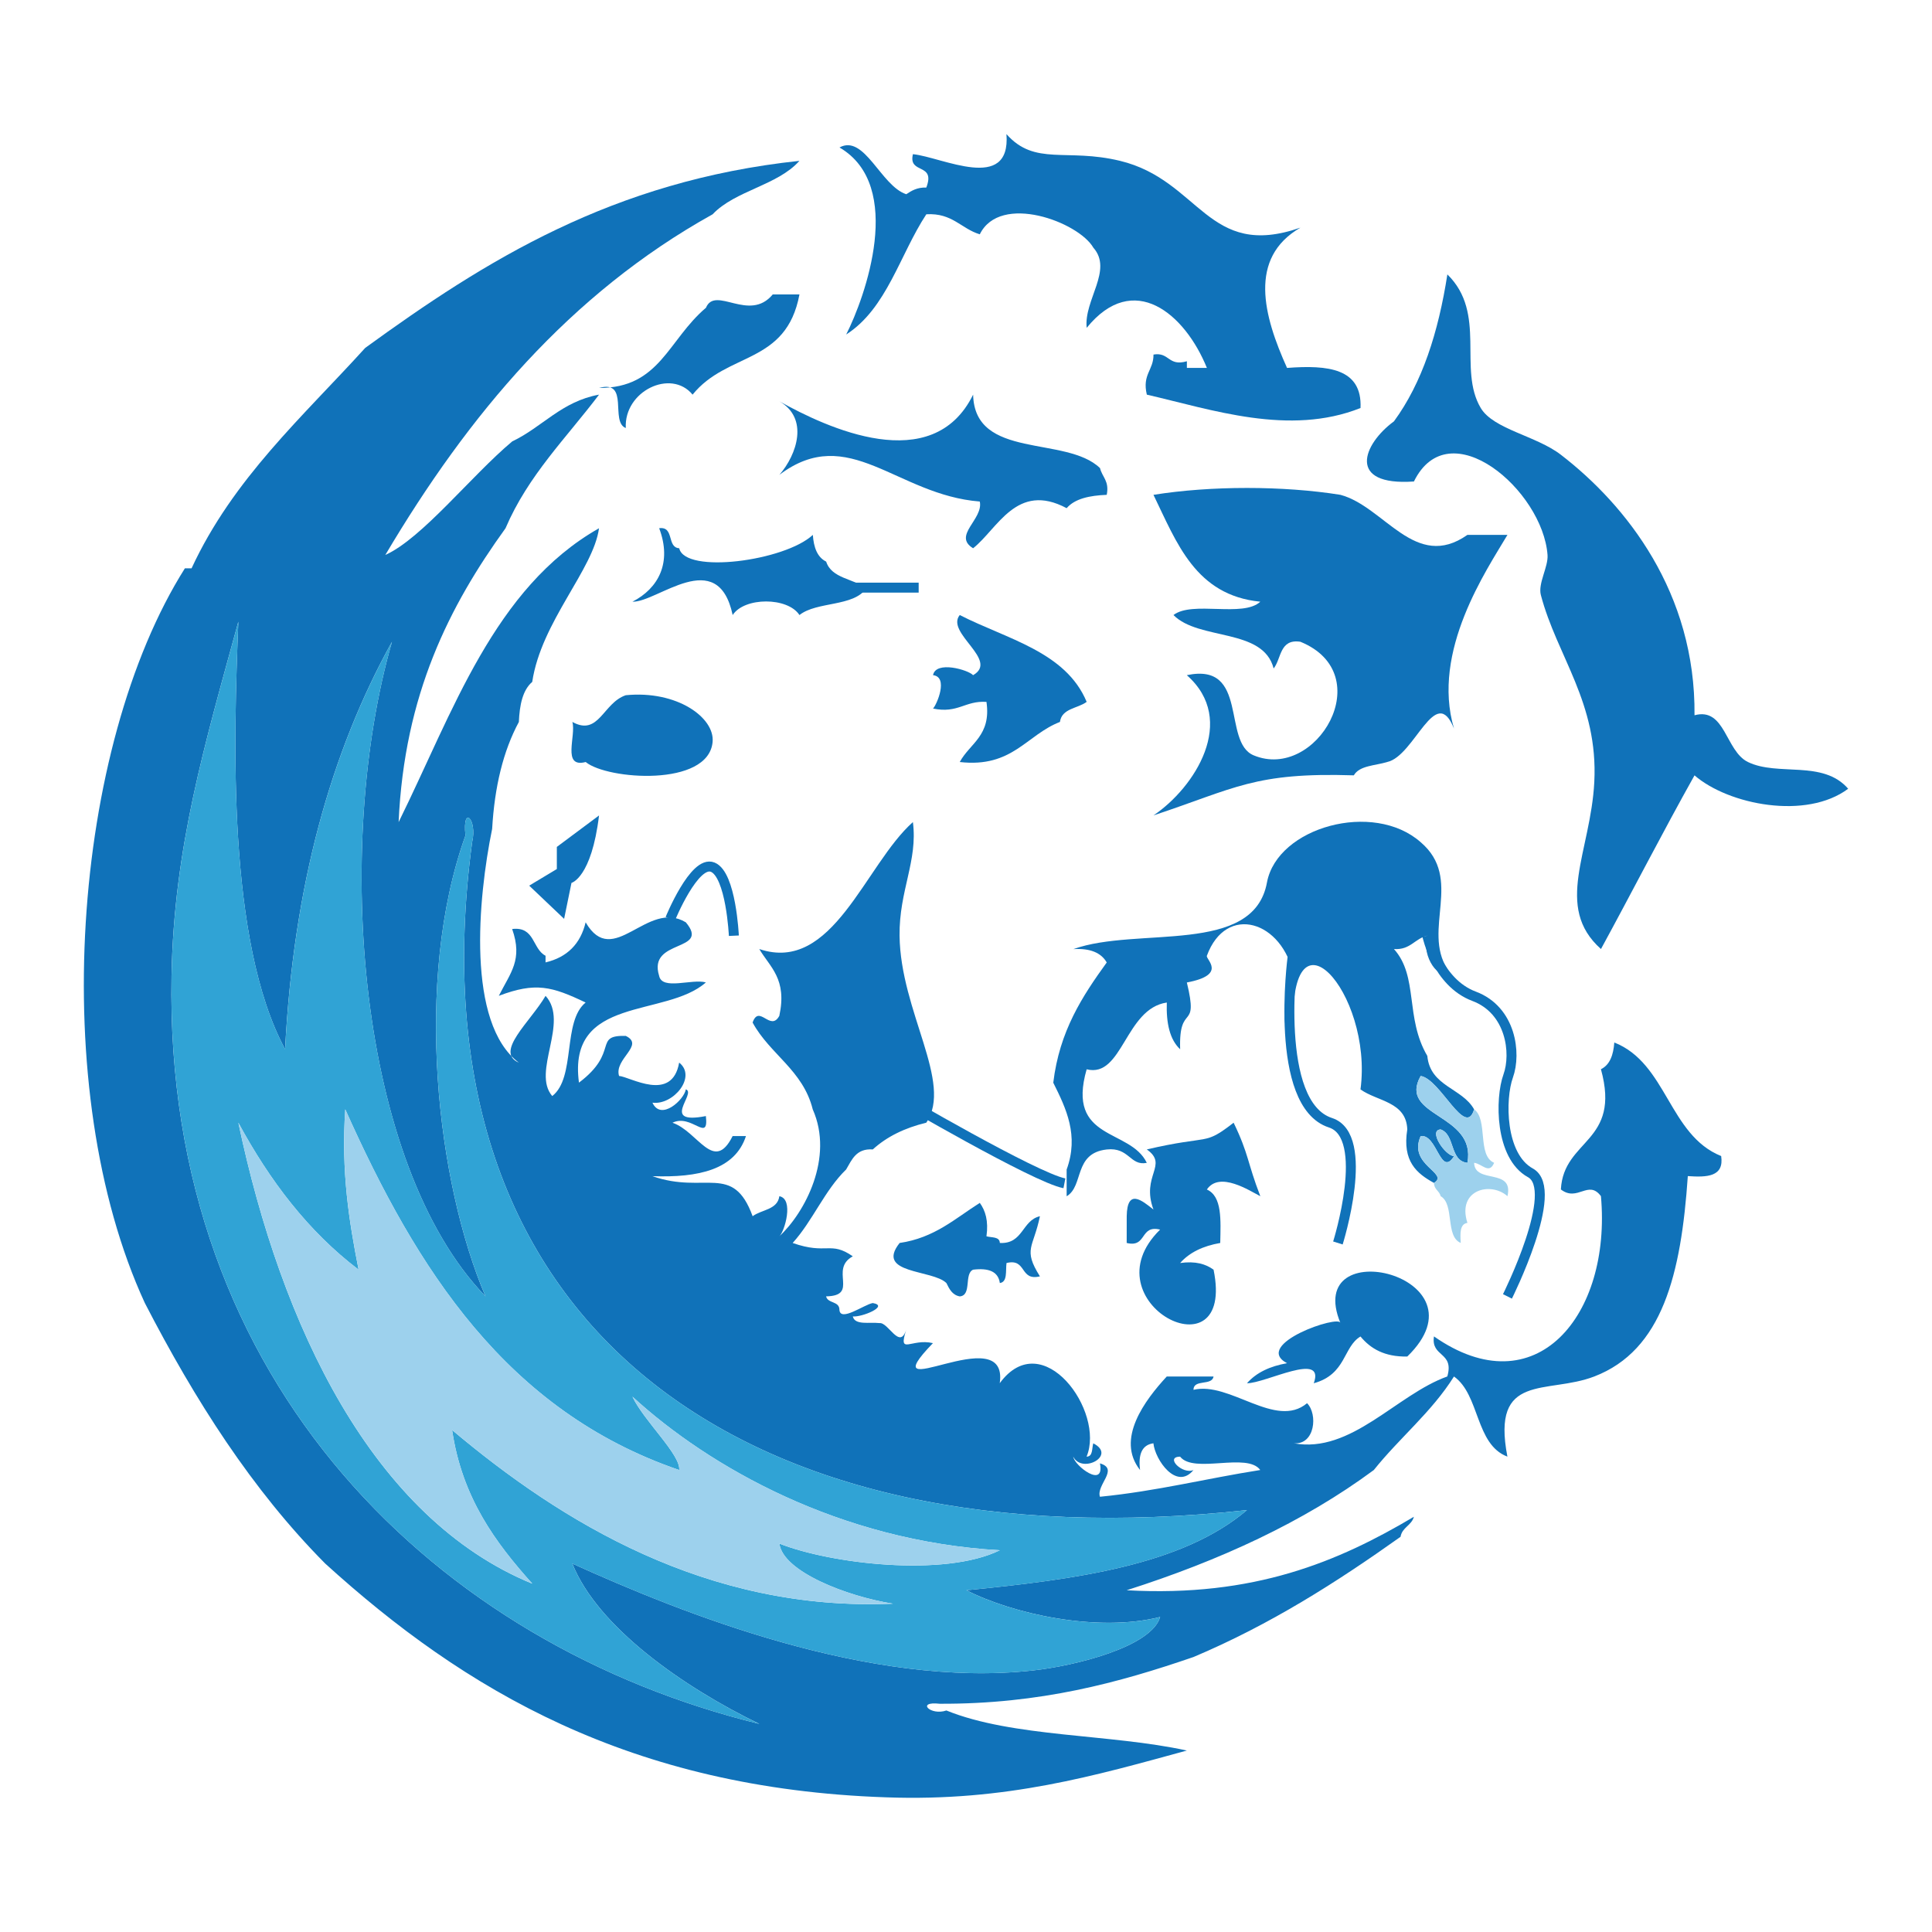 <?xml version="1.0" encoding="utf-8"?>
<!-- Generator: Adobe Illustrator 15.0.2, SVG Export Plug-In . SVG Version: 6.00 Build 0)  -->
<!DOCTYPE svg PUBLIC "-//W3C//DTD SVG 1.1//EN" "http://www.w3.org/Graphics/SVG/1.1/DTD/svg11.dtd">
<svg version="1.1" id="レイヤー_1" xmlns="http://www.w3.org/2000/svg" xmlns:xlink="http://www.w3.org/1999/xlink" x="0px"
	 y="0px" width="64px" height="64px" viewBox="0 0 64 64" enable-background="new 0 0 64 64" xml:space="preserve">
<g>
	<g>
		<path fill-rule="evenodd" clip-rule="evenodd" fill="#1072B9" d="M16.968,14.622c1-0.475,1.629-1.321,2.876-1.549
			c-1.078,1.429-2.347,2.668-3.098,4.426c-1.855,2.57-3.352,5.499-3.541,9.735c1.804-3.654,3.159-7.757,6.638-9.735
			c-0.184,1.367-1.915,3.099-2.212,5.089c-0.317,0.273-0.419,0.761-0.443,1.328c-0.517,0.958-0.805,2.145-0.885,3.541
			c-0.472,2.304-0.856,6.439,0.885,7.745c-0.813-0.354,0.373-1.343,0.885-2.213c0.794,0.878-0.469,2.52,0.221,3.319
			c0.788-0.613,0.331-2.473,1.106-3.098c-1.119-0.534-1.656-0.684-2.876-0.222c0.391-0.776,0.8-1.194,0.442-2.213
			c0.757-0.093,0.665,0.663,1.106,0.885c0,0.074,0,0.147,0,0.221c0.715-0.169,1.158-0.613,1.328-1.328
			c0.916,1.578,2.035-0.776,3.319,0c0.835,0.997-1.271,0.531-0.885,1.77c0.095,0.495,1.09,0.09,1.549,0.221
			c-1.33,1.178-4.593,0.423-4.204,3.32c1.354-1.021,0.455-1.574,1.549-1.549c0.645,0.31-0.393,0.762-0.221,1.327
			c0.363,0.025,1.755,0.899,1.991-0.442c0.594,0.466-0.191,1.417-0.885,1.328c0.283,0.617,1.053-0.101,1.106-0.442
			c0.374,0.126-0.88,1.185,0.664,0.885c0.102,0.908-0.473-0.09-1.106,0.221c0.849,0.289,1.368,1.69,1.992,0.442
			c0.073,0,0.147,0,0.221,0c0.073,0,0.147,0,0.221,0c-0.364,1.112-1.567,1.383-3.098,1.328c1.737,0.612,2.667-0.457,3.319,1.327
			c0.294-0.222,0.823-0.209,0.885-0.663c0.492,0.093,0.173,1.174,0,1.328c0.844-0.782,1.816-2.606,1.106-4.205
			c-0.323-1.3-1.421-1.824-1.992-2.876c0.217-0.62,0.59,0.32,0.885-0.222c0.265-1.224-0.308-1.61-0.664-2.213
			c2.439,0.826,3.499-2.792,5.089-4.205c0.168,1.285-0.459,2.269-0.442,3.762c0.029,2.521,1.786,4.868,0.885,6.196
			c-0.714,0.172-1.308,0.463-1.771,0.885c-0.553-0.037-0.692,0.341-0.884,0.665c-0.712,0.689-1.104,1.698-1.771,2.434
			c1.136,0.4,1.247-0.076,1.992,0.442c-0.793,0.433,0.228,1.307-0.885,1.327c0.055,0.241,0.44,0.15,0.442,0.442
			c0.022,0.422,0.824-0.176,1.106-0.221c0.557,0.096-0.368,0.477-0.663,0.443c0.068,0.3,0.554,0.183,0.884,0.221
			c0.295-0.033,0.668,0.9,0.885,0.222c-0.276,0.868,0.165,0.271,0.886,0.442c-2.16,2.236,2.529-0.852,2.213,1.327
			c1.419-1.934,3.5,0.938,2.876,2.434c0.215-0.005,0.172-0.271,0.222-0.442c0.788,0.401-0.372,1.025-0.664,0.442
			c0.04,0.302,1.052,1.074,0.885,0.222c0.648,0.188-0.132,0.713,0,1.106c1.88-0.185,3.524-0.606,5.311-0.886
			c-0.434-0.598-2.2,0.136-2.655-0.442c-0.52,0.003,0.081,0.604,0.442,0.442c-0.561,0.688-1.271-0.335-1.327-0.885
			c-0.39,0.054-0.505,0.381-0.442,0.885c-0.813-1.023,0.162-2.316,0.885-3.098c0.147,0,0.295,0,0.442,0c0.369,0,0.737,0,1.107,0
			c-0.051,0.319-0.662,0.077-0.665,0.442c1.201-0.291,2.725,1.314,3.763,0.443c0.361,0.358,0.266,1.39-0.442,1.327
			c1.903,0.353,3.403-1.609,5.088-2.213c0.237-0.826-0.549-0.63-0.442-1.327c3.374,2.36,5.885-0.703,5.531-4.646
			c-0.417-0.56-0.775,0.204-1.327-0.222c0.09-1.681,2.001-1.539,1.327-3.983c0.298-0.145,0.412-0.473,0.443-0.885
			c1.746,0.688,1.804,3.064,3.54,3.762c0.102,0.691-0.473,0.707-1.105,0.664c-0.222,3.252-0.84,5.77-3.099,6.638
			c-1.559,0.601-3.421-0.154-2.877,2.655c-1.069-0.404-0.908-2.042-1.77-2.655c-0.739,1.179-1.804,2.032-2.655,3.098
			c-2.332,1.726-5.112,3.001-8.188,3.983c4.22,0.236,7.017-0.95,9.515-2.434c-0.078,0.291-0.39,0.348-0.442,0.663
			c-2.111,1.502-4.318,2.911-6.859,3.983c-2.471,0.849-5.076,1.562-8.408,1.548c-0.797-0.09-0.303,0.405,0.222,0.223
			c2.204,0.894,5.425,0.77,7.966,1.327c-3.014,0.822-5.976,1.695-9.957,1.55c-8.493-0.286-13.988-3.567-18.587-7.745
			c-2.424-2.444-4.317-5.42-5.974-8.63C1.54,36.1,2.393,24.74,6.125,18.826c0.074,0,0.147,0,0.221,0
			c1.378-2.974,3.683-5.021,5.753-7.302c3.974-2.885,8.184-5.535,14.383-6.196c-0.729,0.82-2.122,0.977-2.876,1.771
			c-4.739,2.636-8.098,6.654-10.842,11.285C13.986,17.833,15.603,15.767,16.968,14.622z M16.083,42.944
			c-4.241-4.384-5.05-14.908-3.098-21.685c-2.025,3.654-3.265,8.094-3.541,13.498c-1.932-3.581-1.701-10.322-1.549-14.162
			c-1.118,4.085-2.134,7.474-2.213,11.728c-0.25,13.585,8.902,22.195,19.472,24.783c-2.487-1.201-5.357-3.198-6.195-5.311
			c3.634,1.647,9.86,4.145,15.267,3.54c1.402-0.156,3.915-0.779,4.205-1.771c-2.078,0.526-4.905-0.108-6.417-0.885
			c3.623-0.359,7.14-0.826,9.293-2.655C24.613,51.848,13.489,43.88,15.64,27.898c0.178-0.756-0.33-1.263-0.221-0.221
			C13.688,32.5,14.479,39.2,16.083,42.944z"/>
		<path fill-rule="evenodd" clip-rule="evenodd" fill="#1072B9" d="M23.385,10.196c0.313-0.748,1.433,0.498,2.213-0.442
			c0.294,0,0.59,0,0.885,0c-0.44,2.335-2.39,1.894-3.54,3.319c-0.712-0.869-2.276-0.119-2.213,1.106
			c-0.532-0.205,0.134-1.609-0.885-1.328C21.858,12.857,22.125,11.263,23.385,10.196z"/>
		<path fill-rule="evenodd" clip-rule="evenodd" fill="#1072B9" d="M19.402,25.243c-0.8,0.209-0.309-0.872-0.442-1.328
			c0.879,0.486,1.015-0.632,1.77-0.885c1.697-0.168,2.952,0.744,2.876,1.549C23.466,26.077,20.117,25.832,19.402,25.243z"/>
		<path fill-rule="evenodd" clip-rule="evenodd" fill="#1072B9" d="M35.334,16.834c-1.657-0.884-2.284,0.685-3.099,1.328
			c-0.688-0.422,0.346-0.96,0.222-1.548c-2.761-0.217-4.34-2.619-6.638-0.885c0.59-0.682,0.975-1.873,0-2.434
			c1.568,0.874,5.07,2.517,6.417-0.222c0.048,2.165,3.079,1.347,4.204,2.434c0.07,0.299,0.314,0.423,0.222,0.885
			C36.094,16.415,35.606,16.517,35.334,16.834z"/>
		<path fill-rule="evenodd" clip-rule="evenodd" fill="#1072B9" d="M20.951,19.932c0.854-0.438,1.318-1.286,0.885-2.434
			c0.51-0.068,0.246,0.639,0.664,0.663c0.189,0.863,3.498,0.424,4.426-0.442c0.03,0.413,0.146,0.74,0.442,0.885
			c0.177,0.56,0.911,0.564,1.328,0.885c-0.417,0.617-1.638,0.428-2.213,0.885c-0.389-0.6-1.824-0.6-2.212,0
			C23.776,18.055,21.771,19.962,20.951,19.932z"/>
		<path fill-rule="evenodd" clip-rule="evenodd" fill="#30A3D5" d="M15.419,27.677c-0.108-1.042,0.399-0.535,0.221,0.221
			c-2.151,15.982,8.973,23.95,25.667,22.127c-2.153,1.829-5.67,2.296-9.293,2.655c1.512,0.776,4.339,1.411,6.417,0.885
			c-0.29,0.991-2.803,1.614-4.205,1.771c-5.407,0.604-11.633-1.893-15.267-3.54c0.838,2.112,3.708,4.109,6.195,5.311
			C14.584,54.519,5.432,45.908,5.683,32.323c0.079-4.254,1.095-7.643,2.213-11.728c-0.152,3.84-0.383,10.582,1.549,14.162
			c0.276-5.404,1.516-9.844,3.541-13.498c-1.952,6.776-1.143,17.301,3.098,21.685C14.479,39.2,13.688,32.5,15.419,27.677z
			 M22.5,48.697c-5.714-1.956-8.695-6.646-11.063-11.948c-0.14,2.058,0.126,3.71,0.442,5.311c-1.677-1.273-2.946-2.954-3.983-4.868
			c1.424,6.764,4.453,13.102,9.736,15.269c-1.219-1.363-2.323-2.84-2.656-5.09c3.605,3.034,8.437,6.021,14.604,5.753
			c-1.532-0.241-3.65-1.067-3.762-1.991c1.686,0.669,5.462,1.124,7.302,0.222c-5.307-0.3-9.631-2.762-12.17-5.089
			C21.329,47.07,22.555,48.192,22.5,48.697z"/>
		<path fill-rule="evenodd" clip-rule="evenodd" fill="#1072B9" d="M35.112,23.915c-1.116,0.433-1.571,1.526-3.319,1.328
			c0.336-0.623,1.048-0.87,0.885-1.992c-0.712-0.048-0.937,0.392-1.77,0.221c0.127-0.134,0.518-1.049,0-1.106
			c0.093-0.493,1.174-0.173,1.327,0c0.873-0.499-0.924-1.401-0.442-1.992c1.562,0.799,3.51,1.211,4.204,2.876
			C35.703,23.473,35.174,23.46,35.112,23.915z"/>
		<path fill-rule="evenodd" clip-rule="evenodd" fill="#1072B9" d="M41.971,29.226c0.348-1.827,3.523-2.71,5.09-1.328
			c1.424,1.214,0.045,2.888,0.885,4.204c-0.205,0.473-0.889-0.417-0.664-1.106c-0.421,0.095-0.556,0.477-1.105,0.443
			c0.819,0.913,0.359,2.272,1.105,3.54c0.094,1.014,1.154,1.059,1.55,1.771c-0.287,0.975-1.117-1.007-1.771-1.106
			c-0.765,1.361,1.857,1.236,1.549,2.877c-0.598-0.066-0.396-0.931-0.886-1.106c-0.421,0.021,0.138,0.864,0.443,0.885
			c-0.451,0.719-0.56-0.746-1.106-0.664c-0.429,0.964,0.964,1.226,0.442,1.55c-0.572-0.313-1.055-0.715-0.885-1.771
			c-0.033-0.926-0.992-0.926-1.55-1.327c0.431-3.218-2.48-6.45-2.211-1.771c-0.718-0.476,0.112-1.426,0-1.992
			c-0.366-1.826-2.24-2.402-2.878-0.664c-0.044,0.12,0.692,0.629-0.663,0.885c0.406,1.672-0.274,0.624-0.222,2.213
			c-0.343-0.321-0.465-0.863-0.442-1.549c-1.384,0.203-1.462,2.512-2.655,2.212c-0.685,2.382,1.445,1.949,1.992,3.099
			c-0.559,0.111-0.579-0.526-1.328-0.443c-1.105,0.125-0.75,1.208-1.327,1.55c0-0.296,0-0.591,0-0.885
			c0.411-1.129-0.012-2.016-0.443-2.877c0.205-1.714,0.967-2.869,1.771-3.983c-0.188-0.328-0.558-0.476-1.106-0.442
			C37.672,30.679,41.534,31.665,41.971,29.226z"/>
		<path fill-rule="evenodd" clip-rule="evenodd" fill="#9DD1ED" d="M47.503,39.184c0.521-0.324-0.871-0.586-0.442-1.55
			c0.547-0.082,0.655,1.383,1.106,0.664c-0.306-0.021-0.864-0.863-0.443-0.885c0.489,0.176,0.288,1.04,0.886,1.106
			c0.309-1.641-2.313-1.516-1.549-2.877c0.653,0.1,1.483,2.081,1.771,1.106c0.47,0.342,0.094,1.529,0.663,1.771
			c-0.162,0.395-0.402,0.031-0.663,0c0.02,0.719,1.319,0.156,1.105,1.106c-0.564-0.499-1.679-0.208-1.327,0.885
			c-0.257,0.037-0.24,0.35-0.221,0.664c-0.521-0.217-0.198-1.277-0.665-1.549C47.682,39.446,47.503,39.405,47.503,39.184z"/>
		<path fill-rule="evenodd" clip-rule="evenodd" fill="#9DD1ED" d="M20.951,46.265c2.54,2.327,6.863,4.789,12.17,5.089
			c-1.84,0.902-5.617,0.447-7.302-0.222c0.112,0.924,2.23,1.75,3.762,1.991c-6.168,0.268-11-2.719-14.604-5.753
			c0.333,2.25,1.437,3.727,2.656,5.09c-5.283-2.167-8.312-8.505-9.736-15.269c1.037,1.914,2.306,3.595,3.983,4.868
			c-0.316-1.601-0.582-3.253-0.442-5.311c2.369,5.303,5.349,9.992,11.063,11.948C22.555,48.192,21.329,47.07,20.951,46.265z"/>
		<path fill-rule="evenodd" clip-rule="evenodd" fill="#1072B9" d="M37.324,40.289c0.015-0.936,0.506-0.522,0.886-0.221
			c-0.421-1.135,0.513-1.47-0.221-1.992c2.13-0.497,1.871-0.104,2.876-0.885c0.509,1.052,0.45,1.31,0.885,2.435
			c-0.354-0.181-1.351-0.839-1.771-0.222c0.512,0.227,0.458,1.018,0.443,1.771c-0.565,0.098-1.018,0.311-1.328,0.664
			c0.514-0.071,0.85,0.035,1.107,0.221c0.745,3.631-4.222,1.081-1.771-1.328c-0.683-0.164-0.426,0.608-1.107,0.443
			C37.324,40.88,37.324,40.585,37.324,40.289z"/>
		<path fill-rule="evenodd" clip-rule="evenodd" fill="#1072B9" d="M46.618,44.937c-0.752,0.014-1.216-0.26-1.55-0.664
			c-0.579,0.344-0.467,1.253-1.548,1.549c0.39-1.074-1.594,0.004-2.213,0c0.311-0.354,0.763-0.565,1.327-0.664
			c-1.168-0.626,1.76-1.628,1.771-1.327C43.139,40.77,49.384,42.251,46.618,44.937z"/>
		<path fill-rule="evenodd" clip-rule="evenodd" fill="#1072B9" d="M46.176,13.958c0.937-1.276,1.472-2.953,1.77-4.868
			c1.321,1.292,0.339,3.138,1.106,4.426c0.421,0.706,1.839,0.919,2.655,1.549c2.166,1.668,4.467,4.57,4.426,8.629
			c1.019-0.277,1.024,1.188,1.77,1.549c1.001,0.484,2.48-0.081,3.32,0.885c-1.384,1.037-3.956,0.537-5.09-0.443
			c-1.06,1.892-2.058,3.843-3.099,5.753c-1.572-1.402-0.339-3.221-0.221-5.532c0.135-2.629-1.235-4.161-1.77-6.195
			c-0.101-0.383,0.25-0.935,0.221-1.327c-0.158-2.144-3.262-4.804-4.426-2.434C44.603,16.106,45.144,14.715,46.176,13.958z"/>
		<path fill-rule="evenodd" clip-rule="evenodd" fill="#1072B9" d="M29.801,41.175c1.159-0.169,1.842-0.813,2.656-1.328
			c0.186,0.257,0.292,0.594,0.221,1.107c0.172,0.049,0.437,0.005,0.443,0.221c0.777,0.039,0.728-0.748,1.328-0.886
			c-0.215,1.051-0.572,1.083,0,1.992c-0.682,0.165-0.427-0.608-1.107-0.442c-0.034,0.26,0.039,0.628-0.221,0.663
			c-0.054-0.389-0.382-0.504-0.886-0.442c-0.307,0.136-0.033,0.852-0.442,0.885c-0.248-0.046-0.345-0.244-0.442-0.442
			C30.891,42.048,28.981,42.211,29.801,41.175z"/>
		<path fill-rule="evenodd" clip-rule="evenodd" fill="#1072B9" d="M36.219,8.205c-0.49-0.852-3.086-1.823-3.762-0.443
			c-0.623-0.188-0.908-0.715-1.771-0.664c-0.878,1.334-1.307,3.119-2.655,3.983c0.624-1.228,1.956-4.925-0.222-6.196
			c0.828-0.451,1.373,1.276,2.212,1.549c0.178-0.117,0.359-0.231,0.664-0.221c0.32-0.836-0.608-0.425-0.443-1.106
			c0.964,0.096,3.248,1.291,3.098-0.664c0.946,1.065,1.988,0.456,3.762,0.885C39.757,5.971,40,8.616,43.078,7.541
			c-1.742,1.009-1.222,2.922-0.443,4.647c1.357-0.103,2.493,0.014,2.434,1.328c-2.36,0.939-4.917,0.055-7.079-0.443
			c-0.16-0.676,0.226-0.807,0.221-1.328c0.532-0.09,0.481,0.404,1.106,0.222c0,0.073,0,0.147,0,0.221c0.221,0,0.442,0,0.663,0
			c-0.73-1.799-2.43-3.241-3.982-1.328C35.898,9.94,36.878,8.951,36.219,8.205z"/>
		<path fill-rule="evenodd" clip-rule="evenodd" fill="#1072B9" d="M38.21,16.392c1.896-0.304,4.299-0.304,6.195,0
			c1.458,0.39,2.478,2.541,4.204,1.327c0.442,0,0.885,0,1.327,0c-0.677,1.147-2.534,3.848-1.77,6.417
			c-0.611-1.534-1.303,0.911-2.213,1.106c-0.394,0.123-0.919,0.114-1.106,0.442c-3.291-0.104-3.917,0.425-6.638,1.328
			c1.367-0.918,2.8-3.153,1.106-4.646c2.07-0.437,1.161,2.216,2.213,2.655c2.078,0.868,4.173-2.691,1.549-3.762
			c-0.693-0.104-0.624,0.556-0.886,0.885c-0.345-1.351-2.476-0.916-3.318-1.77c0.622-0.483,2.305,0.093,2.876-0.442
			C39.602,19.72,38.982,17.98,38.21,16.392z"/>
	</g>
	<path fill-rule="evenodd" clip-rule="evenodd" fill="none" stroke="#1072B9" stroke-width="0.33" stroke-miterlimit="10" d="
		M29.698,36.323c0,0,4.588,2.686,5.562,2.876"/>
	<path fill-rule="evenodd" clip-rule="evenodd" fill="none" stroke="#1072B9" stroke-width="0.33" stroke-miterlimit="10" d="
		M42.817,31.72c0,0-0.642,4.856,1.256,5.472c1.36,0.441,0.247,3.983,0.247,3.983"/>
	<path fill-rule="evenodd" clip-rule="evenodd" fill="none" stroke="#1072B9" stroke-width="0.33" stroke-miterlimit="10" d="
		M47.281,30.996c0,0,0.326,1.548,1.55,2.007s1.401,1.889,1.13,2.64c-0.272,0.75-0.274,2.656,0.736,3.209
		c1.01,0.553-0.761,4.093-0.761,4.093"/>
	
		<line fill-rule="evenodd" clip-rule="evenodd" fill="none" stroke="#1072B9" stroke-width="0.33" stroke-miterlimit="10" x1="27.585" y1="19.466" x2="30.432" y2="19.466"/>
	<path fill-rule="evenodd" clip-rule="evenodd" fill="#1072B9" d="M19.844,27.013l-1.398,1.042v0.733l-0.916,0.55l1.157,1.1
		l0.244-1.191C18.931,29.246,19.593,29.085,19.844,27.013z"/>
	<path fill-rule="evenodd" clip-rule="evenodd" fill="none" stroke="#1072B9" stroke-width="0.33" stroke-miterlimit="10" d="
		M22.203,30.438c0,0,0.798-1.958,1.406-1.712c0.609,0.246,0.701,2.271,0.701,2.271"/>
</g>
</svg>
